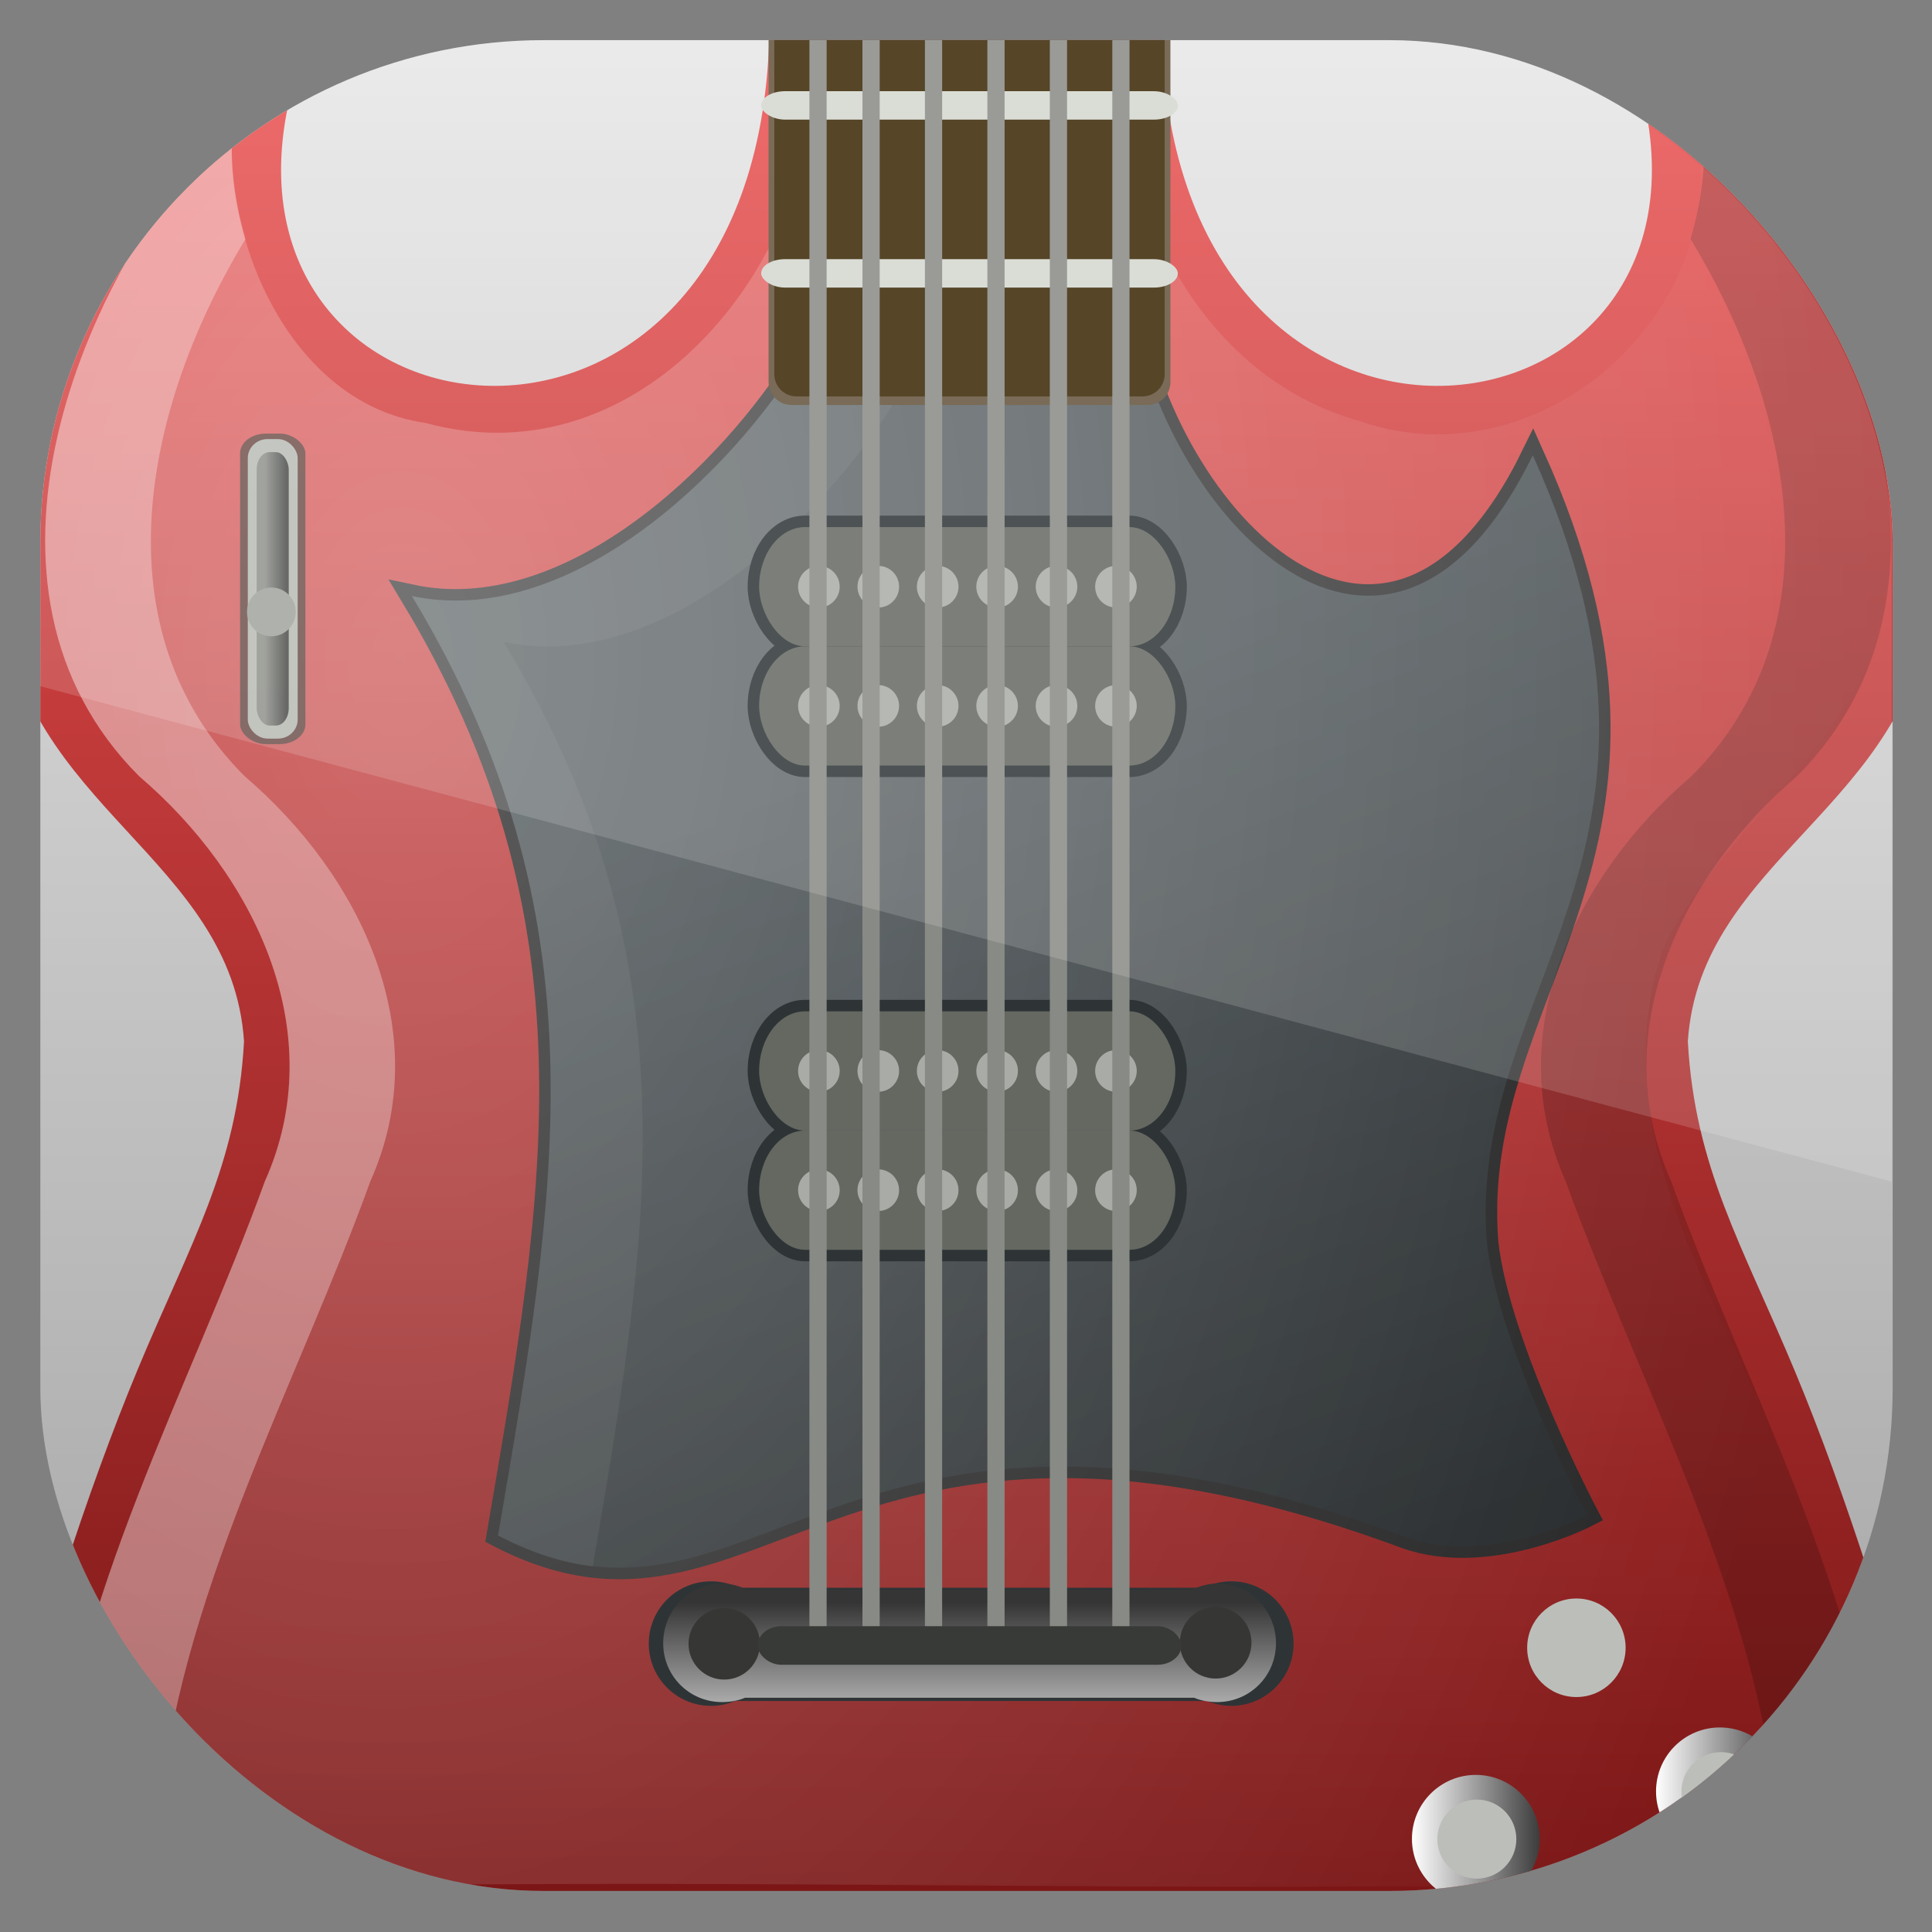 <?xml version="1.0" encoding="UTF-8" standalone="no"?>
<!-- Created with Inkscape (http://www.inkscape.org/) -->

<svg
   xmlns:dc="http://purl.org/dc/elements/1.1/"
   xmlns:cc="http://creativecommons.org/ns#"
   xmlns:rdf="http://www.w3.org/1999/02/22-rdf-syntax-ns#"
   xmlns:svg="http://www.w3.org/2000/svg"
   xmlns="http://www.w3.org/2000/svg"
   xmlns:xlink="http://www.w3.org/1999/xlink"
   xmlns:sodipodi="http://sodipodi.sourceforge.net/DTD/sodipodi-0.dtd"
   xmlns:inkscape="http://www.inkscape.org/namespaces/inkscape"
   id="svg11037"
   height="96"
   width="96"
   version="1.1"
   inkscape:version="0.48.5 r10040"
   sodipodi:docname="tuxguitar.svg">
  <rect width="100%" height="100%" fill="#808080" stroke="none"/>
  <sodipodi:namedview
     pagecolor="#ffffff"
     bordercolor="#666666"
     borderopacity="1"
     objecttolerance="10"
     gridtolerance="10"
     guidetolerance="10"
     inkscape:pageopacity="0"
     inkscape:pageshadow="2"
     inkscape:window-width="640"
     inkscape:window-height="480"
     id="namedview67733" />
  <defs
     id="defs11039">
    <clipPath
       id="clipPath3009"
       clipPathUnits="userSpaceOnUse">
      <path
         id="path3011"
         style="opacity:.15;fill:#fff"
         d="m-2 956.36h-96v33.562l96 25.687v-59.25z" />
    </clipPath>
    <linearGradient
       id="linearGradient3416"
       y2="5.988"
       xlink:href="#linearGradient4368"
       gradientUnits="userSpaceOnUse"
       x2="48"
       gradientTransform="translate(0 -95.969)"
       y1="90"
       x1="48" />
    <linearGradient
       id="linearGradient4368">
      <stop
         id="stop4372"
         style="stop-color:#e8e8e8"
         offset="0" />
      <stop
         id="stop4376"
         style="stop-color:#a1a1a1"
         offset="1" />
    </linearGradient>
    <linearGradient
       id="linearGradient5252"
       y2="5.988"
       gradientUnits="userSpaceOnUse"
       x2="48"
       gradientTransform="matrix(1 0 0 -1 0 96.002)"
       y1="90"
       x1="48">
      <stop
         id="stop4627"
         style="stop-color:#ee5151"
         offset="0" />
      <stop
         id="stop4633"
         style="stop-color:#791515"
         offset="1" />
    </linearGradient>
    <linearGradient
       id="linearGradient5248"
       y2="21.188"
       gradientUnits="userSpaceOnUse"
       x2="232.94"
       gradientTransform="translate(-177.84 12.906)"
       y1="59.463"
       x1="247.89">
      <stop
         id="stop4260"
         style="stop-color:#262a2c"
         offset="0" />
      <stop
         id="stop4262"
         style="stop-color:#434b4e"
         offset="1" />
    </linearGradient>
    <radialGradient
       id="radialGradient5244"
       gradientUnits="userSpaceOnUse"
       cy="53.929"
       cx="293.65"
       gradientTransform="matrix(-1.601 -.034 .052 -2.437 490.68 176.05)"
       r="40.189">
      <stop
         id="stop4394"
         style="stop-color:#fff"
         offset="0" />
      <stop
         id="stop4396"
         style="stop-color:#fff;stop-opacity:0"
         offset="1" />
    </radialGradient>
    <linearGradient
       id="linearGradient5145"
       y2="65.688"
       xlink:href="#linearGradient4678"
       gradientUnits="userSpaceOnUse"
       x2="255.94"
       y1="65.688"
       x1="249" />
    <linearGradient
       id="linearGradient4678">
      <stop
         id="stop4680"
         style="stop-color:#fff"
         offset="0" />
      <stop
         id="stop4682"
         style="stop-color:#3c3c3c"
         offset="1" />
    </linearGradient>
    <linearGradient
       id="linearGradient5147"
       y2="62.796"
       gradientUnits="userSpaceOnUse"
       x2="222.69"
       y1="67.047"
       x1="222.69">
      <stop
         id="stop4438"
         style="stop-color:#a8a8a8"
         offset="0" />
      <stop
         id="stop4440"
         style="stop-color:#353535"
         offset="1" />
    </linearGradient>
    <linearGradient
       id="linearGradient5173"
       y2="27.125"
       gradientUnits="userSpaceOnUse"
       x2="193.69"
       gradientTransform="matrix(.827 0 0 .827 -142.49 15.665)"
       y1="11.375"
       x1="193.69">
      <stop
         id="stop4722"
         style="stop-color:#babdb6"
         offset="0" />
      <stop
         id="stop4724"
         style="stop-color:#b7bab3"
         offset="1" />
    </linearGradient>
    <linearGradient
       id="linearGradient5170"
       y2="19.25"
       gradientUnits="userSpaceOnUse"
       x2="194.53"
       gradientTransform="matrix(.827 0 0 .827 -142.49 15.665)"
       y1="19.25"
       x1="193.38">
      <stop
         id="stop4714"
         style="stop-color:#888a85"
         offset="0" />
      <stop
         id="stop4716"
         style="stop-color:#383937"
         offset="1" />
    </linearGradient>
    <clipPath
       id="clipPath3280"
       clipPathUnits="userSpaceOnUse">
      <rect
         id="rect3282"
         style="opacity:.6"
         rx="21.92"
         ry="21.883"
         height="80.53"
         width="80.667"
         y="7.719"
         x="7.667" />
    </clipPath>
  </defs>
  <g
     id="layer1"
     transform="translate(0 -956.36)">
    <g
       id="g3319"
       clip-path="url(#clipPath3280)"
       transform="matrix(1.141 0 0 1.142 -6.744 949.54)">
      <rect
         id="rect2419"
         style="fill:url(#linearGradient3416)"
         transform="scale(1,-1)"
         rx="6"
         ry="6"
         height="84"
         width="84"
         y="-89.969"
         x="6" />
      <rect
         id="rect5137"
         style="fill:url(#linearGradient3416)"
         rx="6"
         ry="6"
         transform="scale(1,-1)"
         width="84"
         y="-89.969"
         x="6"
         height="84" />
      <g
         id="g3315">
        <g
           id="g5258">
          <path
             id="path5355"
             d="m19.438 6c-9.105 4.957-14.269 17.337-13.438 26.188 0.831 8.85 10.007 11.139 10.538 19.094-0.3 5.461-2.341 8.78-4.621 14.252-2.192 5.261-4.607 12.662-5.91 18.467 0 3.324 2.676 6 6 6h72c3.262 0 5.902-2.575 6-5.812l-0.062-0.188c-1.295-5.766-3.685-13.134-5.866-18.361-2.298-5.509-4.363-8.862-4.665-14.358 0.53-7.955 9.756-10.243 10.587-19.094 0.831-8.85-4.333-21.23-13.438-26.187l1.062 4.969c2.811 15.39-21.686 17.664-21.118-4.969h-17.094c0.569 22.633-23.847 20.359-21.037 4.969z"
             style="fill:url(#linearGradient5252)" />
          <path
             id="path5357"
             style="stroke:#272727"
             d="m55.1 19.053c1.474 9.482 11.225 19.658 17.562 6.729 7.841 17.349-2.872 23.077-2 34.25 0.5 4.562 4.375 11.875 4.375 11.875s-4.312 2.25-7.938 0.938c-24.885-9.183-28.212 5.8-39.5-0.062 2.604-15.191 4.697-26.87-3.75-40.875 6.735 1.417 13.771-5.131 17.125-10.625z" />
          <path
             id="path5359"
             d="m55.1 19.053c1.474 9.482 11.225 19.658 17.562 6.729 7.841 17.349-2.872 23.077-2 34.25 0.5 4.562 4.375 11.875 4.375 11.875s-4.312 2.25-7.938 0.938c-24.885-9.183-28.212 5.8-39.5-0.062 2.604-15.191 4.697-26.87-3.75-40.875 6.735 1.417 13.771-5.131 17.125-10.625z"
             style="fill:url(#linearGradient5248)" />
          <path
             id="path5361"
             d="m41.381 8.125c0.462 8.923-7.346 18.873-16.938 16.25-6.353-0.926-9.095-9.009-8.312-13.438-6.881 7.153-12.322 20.66-4.156 28.812 5.041 4.303 8.369 11.158 5.469 17.625-3.278 9.049-8.419 18.185-9.219 27.875 1.694 4.045 5.008 2.62 14.781 2.75 20.896-0.268 41.942 0.525 62.75-0.375 4.838-3.015-0.178-9.25-0.628-13.354-1.973-9.051-10.176-17.613-6.715-27.207 3.201-6.344 11.556-10.749 9.531-19.032-0.623-6.476-3.738-12.935-8.344-17.312 2.356 8.319-6.402 16.442-14.5 13.562-7.004-1.949-10.538-9.503-10.562-16.281-4.336 0.083-9.031-0.165-13.156 0.125z"
             style="opacity:.246;fill:url(#radialGradient5244)" />
          <path
             id="path5363"
             d="m55.1 19.063-14.125 2.219c-3.354 5.494-10.39 12.042-17.125 10.625 8.447 14.005 6.354 25.684 3.75 40.875 1.496 0.777 2.84 1.194 4.125 1.344 2.548-14.863 4.447-26.423-3.875-40.219 6.735 1.417 13.771-5.131 17.125-10.625l10.719-1.688c-0.255-0.84-0.462-1.685-0.594-2.531z"
             style="opacity:.1;fill:#babdb6" />
          <path
             id="path5365"
             style="fill:#615139"
             d="m39.381 6v16.594c0 0.554 0.444 1 1 1h15.5c0.556 0 1-0.446 1-1v-16.594h-17.5z" />
          <g
             id="g5367"
             transform="matrix(.802 0 0 .802 -132.2 34.054)">
            <path
               id="path5369"
               style="fill:url(#linearGradient5145)"
               d="m255.94 65.688c0 1.916-1.553 3.469-3.469 3.469-1.916 0-3.469-1.553-3.469-3.469 0-1.916 1.553-3.469 3.469-3.469 1.916 0 3.469 1.553 3.469 3.469z"
               transform="translate(-.125 -.94)" />
            <path
               id="path5371"
               style="fill:#bcbfb9"
               d="m255.94 65.688c0 1.916-1.553 3.469-3.469 3.469-1.916 0-3.469-1.553-3.469-3.469 0-1.916 1.553-3.469 3.469-3.469 1.916 0 3.469 1.553 3.469 3.469z"
               transform="matrix(.618 0 0 .618 96.374 24.167)" />
          </g>
          <g
             id="g5373"
             style="fill:#2e3436"
             transform="matrix(1.051 0 0 1.051 -189.66 9.631)">
            <rect
               id="rect5375"
               style="fill:#2e3436"
               rx="2"
               ry="3"
               height="4.688"
               width="24.125"
               y="62.25"
               x="214.25" />
            <g
               id="g5377"
               style="fill:#2e3436"
               transform="translate(.085)">
              <path
                 id="path5379"
                 style="fill:#2e3436"
                 d="m250.75 77.062c0 1.536-1.245 2.781-2.781 2.781s-2.781-1.245-2.781-2.781 1.245-2.781 2.781-2.781 2.781 1.245 2.781 2.781z"
                 transform="matrix(.927 0 0 .927 7.151 -6.874)" />
              <path
                 id="path5381"
                 style="fill:#2e3436"
                 d="m250.75 77.062c0 1.536-1.245 2.781-2.781 2.781s-2.781-1.245-2.781-2.781 1.245-2.781 2.781-2.781 2.781 1.245 2.781 2.781z"
                 transform="matrix(.927 0 0 .927 -14.412 -6.874)" />
              <path
                 id="path5383"
                 style="fill:#2e3436"
                 d="m250.75 77.062c0 1.536-1.245 2.781-2.781 2.781s-2.781-1.245-2.781-2.781 1.245-2.781 2.781-2.781 2.781 1.245 2.781 2.781z"
                 transform="matrix(.559 0 0 .559 76.93 21.513)" />
              <path
                 id="path5385"
                 style="fill:#2e3436"
                 d="m250.75 77.062c0 1.536-1.245 2.781-2.781 2.781s-2.781-1.245-2.781-2.781 1.245-2.781 2.781-2.781 2.781 1.245 2.781 2.781z"
                 transform="matrix(.561 0 0 .561 97.835 21.309)" />
            </g>
          </g>
          <g
             id="g5387"
             transform="translate(-178.18 12.906)">
            <path
               id="path5389"
               d="m215.19 61.969c-1.424 0-2.562 1.17-2.562 2.594s1.139 2.562 2.562 2.562c0.356 0 0.692-0.057 1-0.188h19.562c0.308 0.13 0.644 0.188 1 0.188 1.424 0 2.562-1.139 2.562-2.562s-1.139-2.594-2.562-2.594c-0.405 0-0.784 0.115-1.125 0.281h-19.312c-0.341-0.167-0.72-0.281-1.125-0.281z"
               style="fill:url(#linearGradient5147)"
               transform="translate(.344)" />
            <g
               id="g5391"
               transform="translate(.085)">
              <path
                 id="path5393"
                 style="fill:#363634"
                 d="m250.75 77.062c0 1.536-1.245 2.781-2.781 2.781s-2.781-1.245-2.781-2.781 1.245-2.781 2.781-2.781 2.781 1.245 2.781 2.781z"
                 transform="matrix(.559 0 0 .559 76.93 21.513)" />
              <path
                 id="path5395"
                 style="fill:#363634"
                 d="m250.75 77.062c0 1.536-1.245 2.781-2.781 2.781s-2.781-1.245-2.781-2.781 1.245-2.781 2.781-2.781 2.781 1.245 2.781 2.781z"
                 transform="matrix(.561 0 0 .561 97.835 21.309)" />
            </g>
          </g>
          <g
             id="g5397"
             transform="translate(-177.84 12.906)">
            <rect
               id="rect5399"
               style="stroke:#2e3436;fill:#656861"
               rx="2"
               ry="3"
               height="5.188"
               width="18.125"
               y="16"
               x="216.81" />
            <rect
               id="rect5401"
               style="stroke:#2e3436;fill:#656861"
               rx="2"
               ry="3"
               height="5.188"
               width="18.125"
               y="21.188"
               x="216.81" />
            <rect
               id="rect5403"
               style="fill:#656861"
               rx="2"
               ry="3"
               height="5.188"
               width="18.125"
               y="21.188"
               x="216.81" />
            <g
               id="g5405"
               transform="translate(0 -.375)">
              <path
                 id="path5407"
                 style="opacity:.5;fill:#eeeeec"
                 d="m220.38 23.781c0 0.501-0.406 0.906-0.906 0.906s-0.906-0.406-0.906-0.906 0.406-0.906 0.906-0.906 0.906 0.406 0.906 0.906z"
                 transform="translate(-.062 .375)" />
              <path
                 id="path5409"
                 style="opacity:.5;fill:#eeeeec"
                 d="m220.38 23.781c0 0.501-0.406 0.906-0.906 0.906s-0.906-0.406-0.906-0.906 0.406-0.906 0.906-0.906 0.906 0.406 0.906 0.906z"
                 transform="translate(2.525 .375)" />
              <path
                 id="path5411"
                 style="opacity:.5;fill:#eeeeec"
                 d="m220.38 23.781c0 0.501-0.406 0.906-0.906 0.906s-0.906-0.406-0.906-0.906 0.406-0.906 0.906-0.906 0.906 0.406 0.906 0.906z"
                 transform="translate(5.112 .375)" />
              <path
                 id="path5413"
                 style="opacity:.5;fill:#eeeeec"
                 d="m220.38 23.781c0 0.501-0.406 0.906-0.906 0.906s-0.906-0.406-0.906-0.906 0.406-0.906 0.906-0.906 0.906 0.406 0.906 0.906z"
                 transform="translate(7.7 .375)" />
              <path
                 id="path5415"
                 style="opacity:.5;fill:#eeeeec"
                 d="m220.38 23.781c0 0.501-0.406 0.906-0.906 0.906s-0.906-0.406-0.906-0.906 0.406-0.906 0.906-0.906 0.906 0.406 0.906 0.906z"
                 transform="translate(10.287 .375)" />
              <path
                 id="path5417"
                 style="opacity:.5;fill:#eeeeec"
                 d="m220.38 23.781c0 0.501-0.406 0.906-0.906 0.906s-0.906-0.406-0.906-0.906 0.406-0.906 0.906-0.906 0.906 0.406 0.906 0.906z"
                 transform="translate(12.875 .375)" />
            </g>
            <rect
               id="rect5419"
               style="fill:#656861"
               rx="2"
               ry="3"
               height="5.188"
               width="18.125"
               y="16"
               x="216.81" />
            <g
               id="g5421"
               transform="translate(0,-5.562)">
              <path
                 id="path5423"
                 style="opacity:.5;fill:#eeeeec"
                 d="m220.38 23.781c0 0.501-0.406 0.906-0.906 0.906s-0.906-0.406-0.906-0.906 0.406-0.906 0.906-0.906 0.906 0.406 0.906 0.906z"
                 transform="translate(-.062 .375)" />
              <path
                 id="path5425"
                 style="opacity:.5;fill:#eeeeec"
                 d="m220.38 23.781c0 0.501-0.406 0.906-0.906 0.906s-0.906-0.406-0.906-0.906 0.406-0.906 0.906-0.906 0.906 0.406 0.906 0.906z"
                 transform="translate(2.525 .375)" />
              <path
                 id="path5427"
                 style="opacity:.5;fill:#eeeeec"
                 d="m220.38 23.781c0 0.501-0.406 0.906-0.906 0.906s-0.906-0.406-0.906-0.906 0.406-0.906 0.906-0.906 0.906 0.406 0.906 0.906z"
                 transform="translate(5.112 .375)" />
              <path
                 id="path5429"
                 style="opacity:.5;fill:#eeeeec"
                 d="m220.38 23.781c0 0.501-0.406 0.906-0.906 0.906s-0.906-0.406-0.906-0.906 0.406-0.906 0.906-0.906 0.906 0.406 0.906 0.906z"
                 transform="translate(7.7 .375)" />
              <path
                 id="path5431"
                 style="opacity:.5;fill:#eeeeec"
                 d="m220.38 23.781c0 0.501-0.406 0.906-0.906 0.906s-0.906-0.406-0.906-0.906 0.406-0.906 0.906-0.906 0.906 0.406 0.906 0.906z"
                 transform="translate(10.287 .375)" />
              <path
                 id="path5433"
                 style="opacity:.5;fill:#eeeeec"
                 d="m220.38 23.781c0 0.501-0.406 0.906-0.906 0.906s-0.906-0.406-0.906-0.906 0.406-0.906 0.906-0.906 0.906 0.406 0.906 0.906z"
                 transform="translate(12.875 .375)" />
            </g>
          </g>
          <path
             id="path5435"
             style="fill:#382401"
             d="m39.631 6v16.25c0 0.54 0.429 0.969 0.969 0.969h15.062c0.54 0 0.969-0.429 0.969-0.969v-16.25h-17z" />
          <rect
             id="rect5437"
             style="fill:#d3d7cf"
             rx="1.041"
             ry="1"
             height="1.237"
             width="18.145"
             y="17.248"
             x="39.059" />
          <rect
             id="rect5439"
             style="fill:#d3d7cf"
             rx="1.041"
             ry="1"
             height="1.237"
             width="18.145"
             y="9.94"
             x="39.059" />
          <g
             id="g5441"
             transform="translate(-177.84 33.976)">
            <rect
               id="rect5443"
               style="stroke:#2e3436;fill:#656861"
               rx="2"
               ry="3"
               height="5.188"
               width="18.125"
               y="16"
               x="216.81" />
            <rect
               id="rect5445"
               style="stroke:#2e3436;fill:#656861"
               rx="2"
               ry="3"
               height="5.188"
               width="18.125"
               y="21.188"
               x="216.81" />
            <rect
               id="rect5447"
               style="fill:#656861"
               rx="2"
               ry="3"
               height="5.188"
               width="18.125"
               y="21.188"
               x="216.81" />
            <g
               id="g5449"
               transform="translate(0 -.375)">
              <path
                 id="path5451"
                 style="opacity:.5;fill:#eeeeec"
                 d="m220.38 23.781c0 0.501-0.406 0.906-0.906 0.906s-0.906-0.406-0.906-0.906 0.406-0.906 0.906-0.906 0.906 0.406 0.906 0.906z"
                 transform="translate(-.062 .375)" />
              <path
                 id="path5453"
                 style="opacity:.5;fill:#eeeeec"
                 d="m220.38 23.781c0 0.501-0.406 0.906-0.906 0.906s-0.906-0.406-0.906-0.906 0.406-0.906 0.906-0.906 0.906 0.406 0.906 0.906z"
                 transform="translate(2.525 .375)" />
              <path
                 id="path5455"
                 style="opacity:.5;fill:#eeeeec"
                 d="m220.38 23.781c0 0.501-0.406 0.906-0.906 0.906s-0.906-0.406-0.906-0.906 0.406-0.906 0.906-0.906 0.906 0.406 0.906 0.906z"
                 transform="translate(5.112 .375)" />
              <path
                 id="path5457"
                 style="opacity:.5;fill:#eeeeec"
                 d="m220.38 23.781c0 0.501-0.406 0.906-0.906 0.906s-0.906-0.406-0.906-0.906 0.406-0.906 0.906-0.906 0.906 0.406 0.906 0.906z"
                 transform="translate(7.7 .375)" />
              <path
                 id="path5459"
                 style="opacity:.5;fill:#eeeeec"
                 d="m220.38 23.781c0 0.501-0.406 0.906-0.906 0.906s-0.906-0.406-0.906-0.906 0.406-0.906 0.906-0.906 0.906 0.406 0.906 0.906z"
                 transform="translate(10.287 .375)" />
              <path
                 id="path5461"
                 style="opacity:.5;fill:#eeeeec"
                 d="m220.38 23.781c0 0.501-0.406 0.906-0.906 0.906s-0.906-0.406-0.906-0.906 0.406-0.906 0.906-0.906 0.906 0.406 0.906 0.906z"
                 transform="translate(12.875 .375)" />
            </g>
            <rect
               id="rect5463"
               style="fill:#656861"
               rx="2"
               ry="3"
               height="5.188"
               width="18.125"
               y="16"
               x="216.81" />
            <g
               id="g5465"
               transform="translate(0,-5.562)">
              <path
                 id="path5467"
                 style="opacity:.5;fill:#eeeeec"
                 d="m220.38 23.781c0 0.501-0.406 0.906-0.906 0.906s-0.906-0.406-0.906-0.906 0.406-0.906 0.906-0.906 0.906 0.406 0.906 0.906z"
                 transform="translate(-.062 .375)" />
              <path
                 id="path5469"
                 style="opacity:.5;fill:#eeeeec"
                 d="m220.38 23.781c0 0.501-0.406 0.906-0.906 0.906s-0.906-0.406-0.906-0.906 0.406-0.906 0.906-0.906 0.906 0.406 0.906 0.906z"
                 transform="translate(2.525 .375)" />
              <path
                 id="path5471"
                 style="opacity:.5;fill:#eeeeec"
                 d="m220.38 23.781c0 0.501-0.406 0.906-0.906 0.906s-0.906-0.406-0.906-0.906 0.406-0.906 0.906-0.906 0.906 0.406 0.906 0.906z"
                 transform="translate(5.112 .375)" />
              <path
                 id="path5473"
                 style="opacity:.5;fill:#eeeeec"
                 d="m220.38 23.781c0 0.501-0.406 0.906-0.906 0.906s-0.906-0.406-0.906-0.906 0.406-0.906 0.906-0.906 0.906 0.406 0.906 0.906z"
                 transform="translate(7.7 .375)" />
              <path
                 id="path5475"
                 style="opacity:.5;fill:#eeeeec"
                 d="m220.38 23.781c0 0.501-0.406 0.906-0.906 0.906s-0.906-0.406-0.906-0.906 0.406-0.906 0.906-0.906 0.906 0.406 0.906 0.906z"
                 transform="translate(10.287 .375)" />
              <path
                 id="path5477"
                 style="opacity:.5;fill:#eeeeec"
                 d="m220.38 23.781c0 0.501-0.406 0.906-0.906 0.906s-0.906-0.406-0.906-0.906 0.406-0.906 0.906-0.906 0.906 0.406 0.906 0.906z"
                 transform="translate(12.875 .375)" />
            </g>
          </g>
          <g
             id="g5479"
             transform="matrix(1 0 0 .638 -177.84 36.212)">
            <rect
               id="rect5481"
               style="fill:#888a85"
               height="111.75"
               width=".75"
               y="-47.344"
               x="219" />
            <rect
               id="rect5483"
               style="fill:#888a85"
               height="111.75"
               width=".75"
               y="-47.344"
               x="221.31" />
            <rect
               id="rect5485"
               style="fill:#888a85"
               height="111.75"
               width=".75"
               y="-47.344"
               x="224.03" />
            <rect
               id="rect5487"
               style="fill:#888a85"
               height="111.75"
               width=".75"
               y="-47.344"
               x="226.75" />
            <rect
               id="rect5489"
               style="fill:#888a85"
               height="111.75"
               width=".75"
               y="-47.344"
               x="229.47" />
            <rect
               id="rect5491"
               style="fill:#888a85"
               height="111.75"
               width=".75"
               y="-47.344"
               x="232.19" />
          </g>
          <rect
             id="rect5493"
             style="fill:#383a37"
             rx="1.041"
             ry="1"
             height="1.678"
             width="18.455"
             y="76.729"
             x="38.904" />
          <path
             id="path5495"
             d="m16.131 10.938c-6.881 7.153-12.322 20.66-4.156 28.812 5.041 4.303 8.369 11.158 5.469 17.625-3.278 9.049-8.419 18.185-9.219 27.875 1.291 3.084 3.554 3.006 8.875 2.844-2.202-0.177-3.447-0.85-4.281-2.844 0.8-9.69 5.941-18.826 9.219-27.875 2.9-6.467-0.428-13.322-5.469-17.625-6.397-6.386-4.423-16.045 0.031-23.375-0.568-1.947-0.738-3.915-0.469-5.438z"
             style="opacity:.306;fill:#fff" />
          <rect
             id="rect5497"
             style="opacity:.7;fill:#464944"
             rx="1.127"
             ry=".858"
             height="13.512"
             width="2.844"
             y="24.838"
             x="16.366" />
          <rect
             id="rect5499"
             style="fill:url(#linearGradient5173)"
             rx=".861"
             ry=".827"
             height="13.033"
             width="2.172"
             y="25.077"
             x="16.702" />
          <rect
             id="rect5501"
             style="opacity:.83;fill:url(#linearGradient5170)"
             rx=".554"
             ry=".755"
             height="11.895"
             width="1.396"
             y="25.646"
             x="17.089" />
          <path
             id="path5503"
             style="opacity:.18"
             d="m80.004 10.938c6.881 7.153 12.322 20.66 4.156 28.812-5.041 4.303-8.369 11.158-5.469 17.625 3.278 9.049 8.419 18.185 9.219 27.875-1.291 3.084-3.554 3.006-8.875 2.844 2.202-0.177 3.447-0.85 4.281-2.844-0.8-9.69-5.941-18.826-9.219-27.875-2.9-6.467 0.428-13.322 5.469-17.625 6.397-6.386 4.423-16.045-0.031-23.375 0.568-1.947 0.738-3.915 0.469-5.438z" />
          <g
             id="g5505"
             transform="translate(-177.84 12.906)">
            <path
               id="path5507"
               style="fill:url(#linearGradient5145)"
               d="m255.94 65.688c0 1.916-1.553 3.469-3.469 3.469-1.916 0-3.469-1.553-3.469-3.469 0-1.916 1.553-3.469 3.469-3.469 1.916 0 3.469 1.553 3.469 3.469z"
               transform="translate(-.125 -.94)" />
            <path
               id="path5509"
               style="fill:#bcbfb9"
               d="m255.94 65.688c0 1.916-1.553 3.469-3.469 3.469-1.916 0-3.469-1.553-3.469-3.469 0-1.916 1.553-3.469 3.469-3.469 1.916 0 3.469 1.553 3.469 3.469z"
               transform="matrix(.618 0 0 .618 96.374 24.167)" />
          </g>
          <g
             id="g5511"
             transform="matrix(.802 0 0 .802 -121.57 31.989)">
            <path
               id="path5513"
               style="fill:url(#linearGradient5145)"
               d="m255.94 65.688c0 1.916-1.553 3.469-3.469 3.469-1.916 0-3.469-1.553-3.469-3.469 0-1.916 1.553-3.469 3.469-3.469 1.916 0 3.469 1.553 3.469 3.469z"
               transform="translate(-.125 -.94)" />
            <path
               id="path5515"
               style="fill:#bcbfb9"
               d="m255.94 65.688c0 1.916-1.553 3.469-3.469 3.469-1.916 0-3.469-1.553-3.469-3.469 0-1.916 1.553-3.469 3.469-3.469 1.916 0 3.469 1.553 3.469 3.469z"
               transform="matrix(.618 0 0 .618 96.374 24.167)" />
          </g>
          <g
             id="g5517"
             transform="matrix(.495 0 0 .495 -107.21 .539)">
            <path
               id="path5519"
               style="fill:url(#linearGradient5145)"
               d="m255.94 65.688c0 1.916-1.553 3.469-3.469 3.469-1.916 0-3.469-1.553-3.469-3.469 0-1.916 1.553-3.469 3.469-3.469 1.916 0 3.469 1.553 3.469 3.469z"
               transform="translate(-.125 -.94)" />
            <path
               id="path5521"
               style="fill:#a1a59e"
               d="m255.94 65.688c0 1.916-1.553 3.469-3.469 3.469-1.916 0-3.469-1.553-3.469-3.469 0-1.916 1.553-3.469 3.469-3.469 1.916 0 3.469 1.553 3.469 3.469z"
               transform="matrix(.618 0 0 .618 96.374 24.167)" />
          </g>
        </g>
      </g>
    </g>
    <rect
       id="rect3003"
       style="opacity:.15;fill:#fff"
       transform="translate(98)"
       clip-path="url(#clipPath3009)"
       rx="25"
       ry="25"
       height="92"
       width="92"
       y="958.36"
       x="-96" />
  </g>
</svg>
